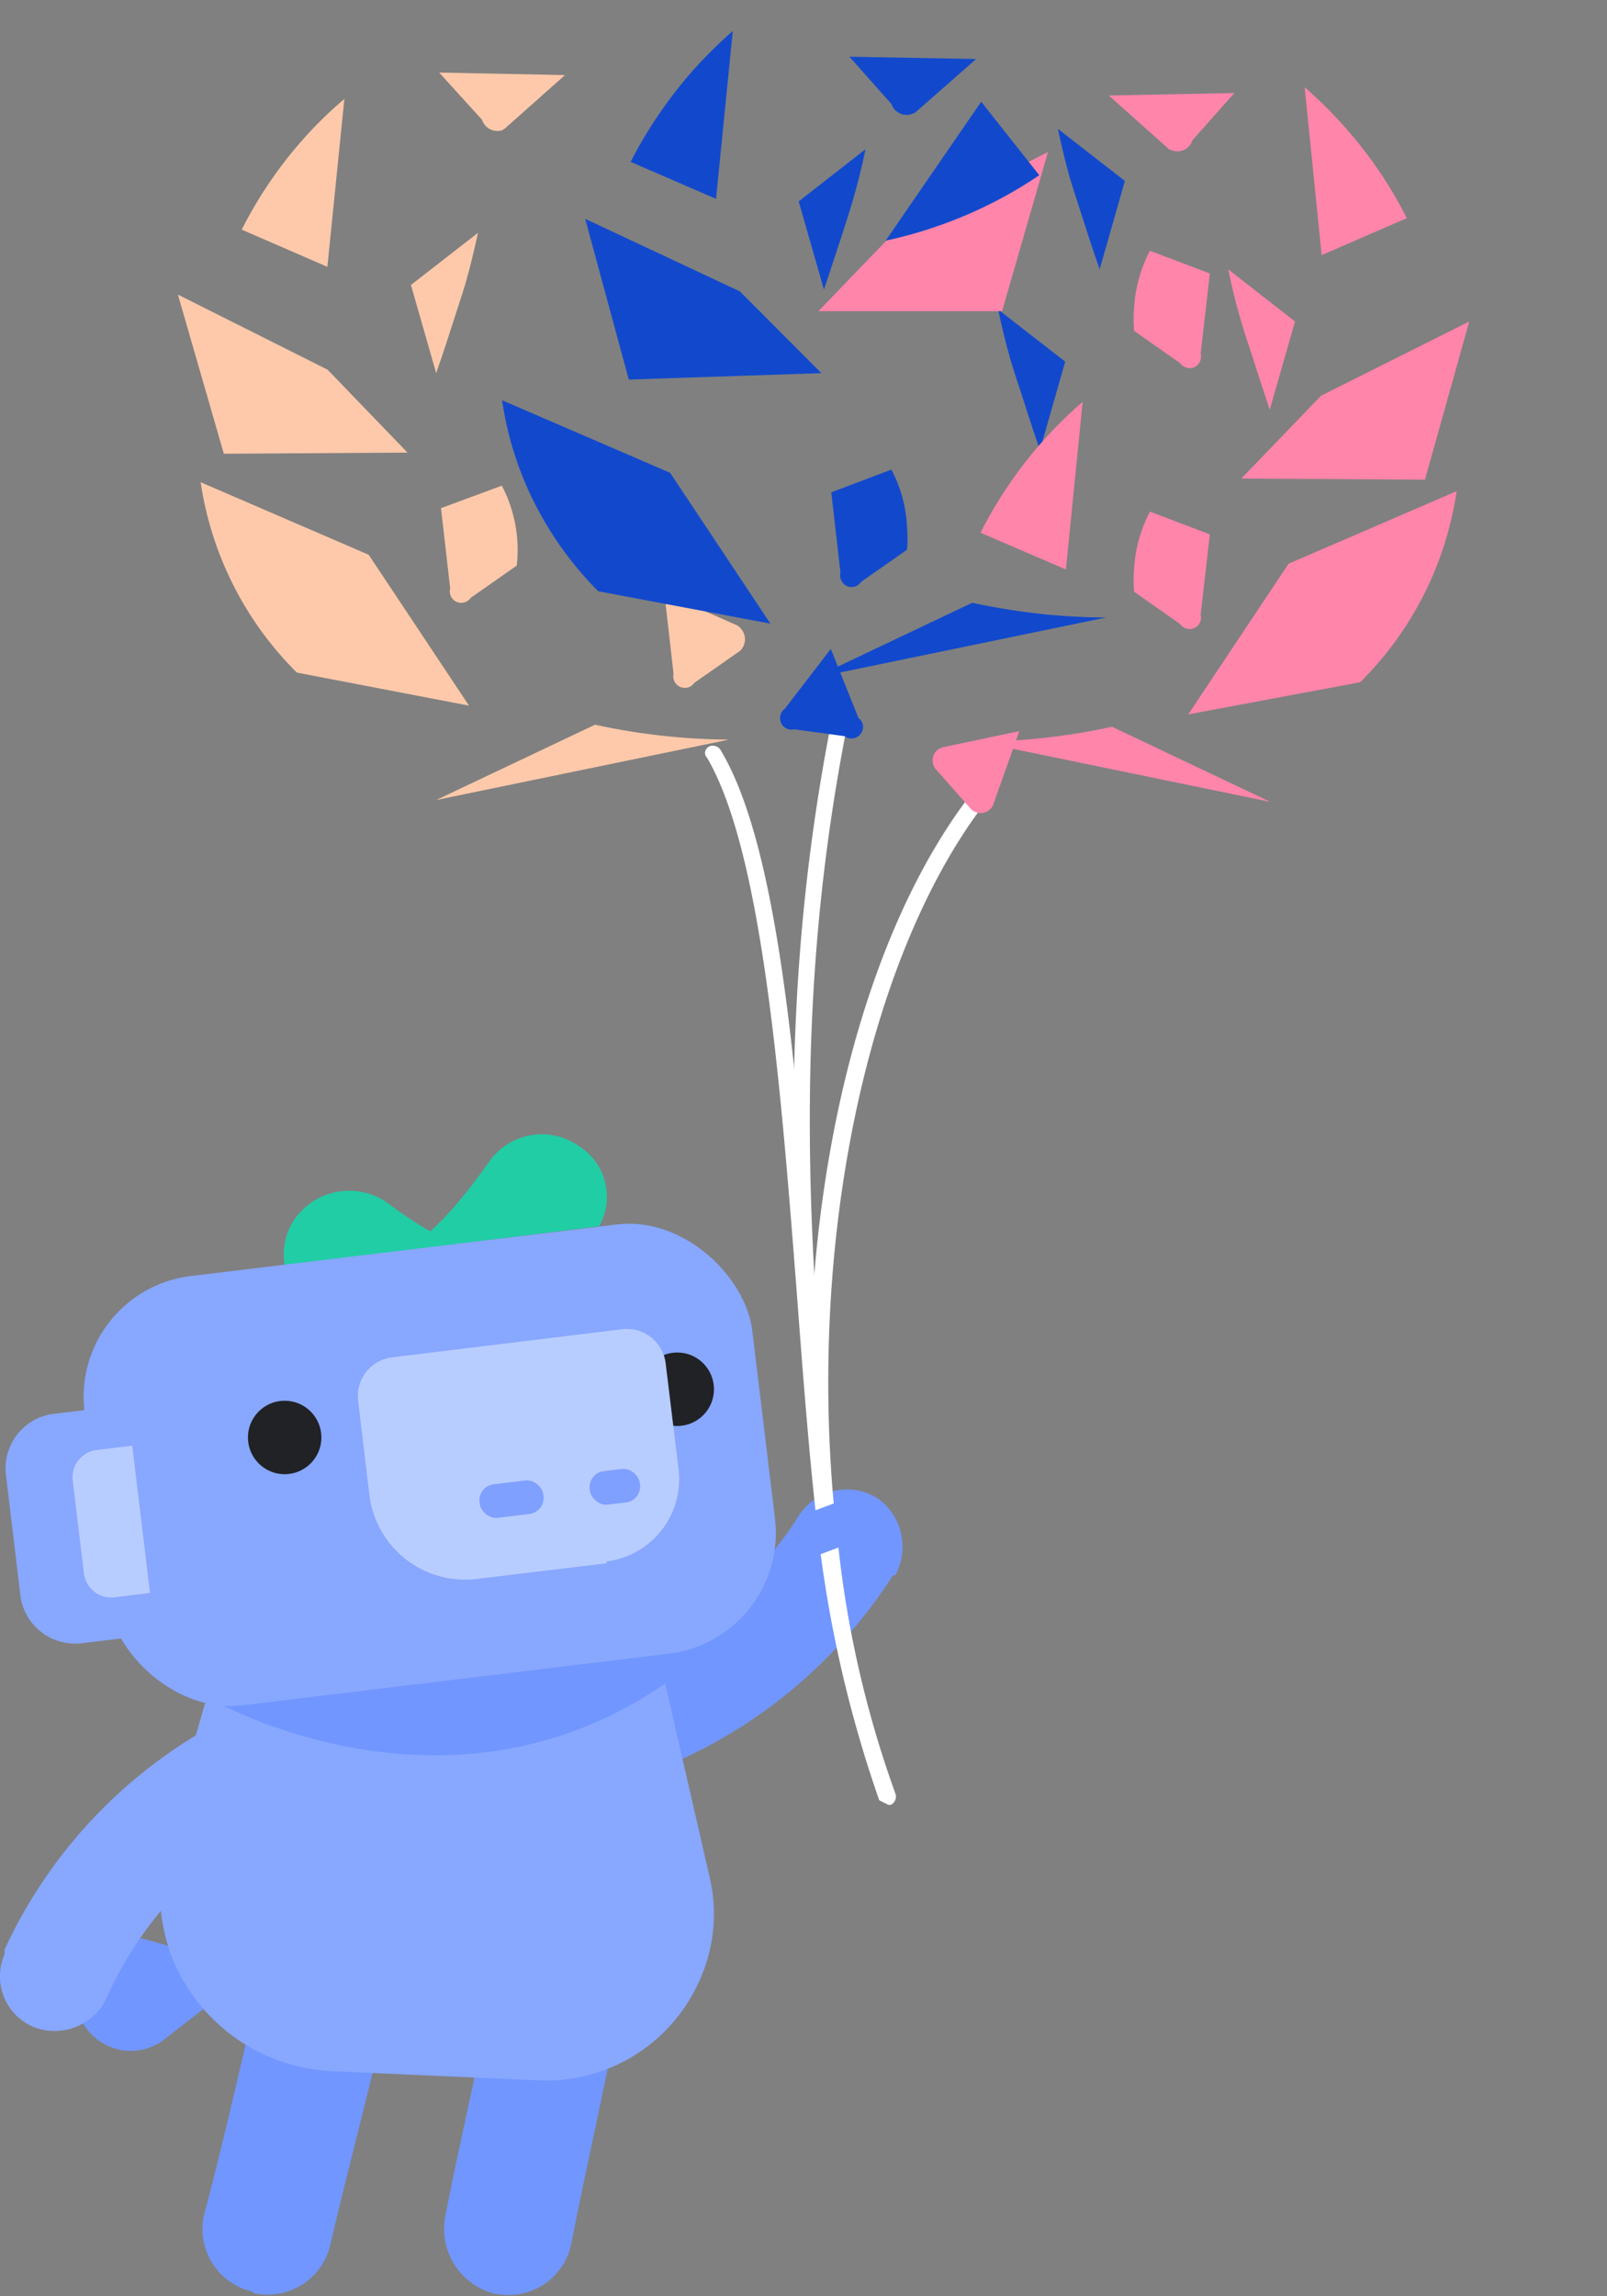 <svg id="Layer_1" data-name="Layer 1" xmlns="http://www.w3.org/2000/svg" viewBox="0 0 70 100"><rect x="0" y="0" width="70" height="100" fill="#808080" stroke="none"/><defs><style>.cls-1{fill:#7196ff;}.cls-2{fill:#21cda5;}.cls-3{fill:#88a7ff;}.cls-4{fill:#202225;}.cls-5{fill:#b8cdff;}.cls-6{fill:#7fa0ff;}.cls-7{fill:#fff;}.cls-8{fill:#1249cc;}.cls-9{fill:#fec9aa;}.cls-10{fill:#ff85ab;}</style></defs><path class="cls-1" d="M7.3,88.7l3.1-2.4a.4.4,0,0,0,.09-.56.45.45,0,0,0-.19-.14L6.5,84.5a2.49,2.49,0,0,0-3.1,1.7,2.41,2.41,0,0,0-.1.8h0a2.4,2.4,0,0,0,4,1.7Z"/><path class="cls-1" d="M39,68.6h-.1A21.71,21.71,0,0,1,28.8,77a2.5,2.5,0,0,1-3.2-1.3,2.4,2.4,0,0,1,1.22-3.17l.08,0A16.45,16.45,0,0,0,34.8,66a2.5,2.5,0,0,1,3.46-.73l0,0A2.6,2.6,0,0,1,39,68.6Z"/><path class="cls-2" d="M16.9,52.4c2.4,1.8,3.3,1.8,3.3,1.8l-7.8.9a2.72,2.72,0,0,1,.5-2.1A2.9,2.9,0,0,1,16.9,52.4Z"/><path class="cls-2" d="M26.1,53.4l-8.8,1.1c.1,0,1.4-.2,4-3.9a2.8,2.8,0,0,1,3.9-.7h0A2.61,2.61,0,0,1,26.1,53.4Z"/><path class="cls-1" d="M11,99.8a2.8,2.8,0,0,1-2.11-3.35v0c.7-2.6,1.6-6.5,2.2-9.1a2.8,2.8,0,0,1,3.4-2h0a2.7,2.7,0,0,1,2.16,3.15l-.06.25c-.6,2.6-1.6,6.4-2.2,9a2.8,2.8,0,0,1-3.35,2.11Z"/><path class="cls-1" d="M21.6,99.9a2.91,2.91,0,0,1-2.2-3.4c.5-2.6,1.4-6.5,1.9-9.1a2.79,2.79,0,0,1,3.29-2.2h0a2.79,2.79,0,0,1,2.2,3.29h0c-.5,2.6-1.4,6.6-1.9,9.2a2.79,2.79,0,0,1-3.29,2.2Z"/><path class="cls-3" d="M30.4,86.4h0a7.3,7.3,0,0,1-6.9,4.2l-9-.4A7.9,7.9,0,0,1,7.4,85h0a8.62,8.62,0,0,1-.2-4.8l2.3-8,18.6-2.7,2.8,12.2A7,7,0,0,1,30.4,86.4Z"/><path class="cls-3" d="M.2,85.1v-.2A21.36,21.36,0,0,1,9,75.3a2.4,2.4,0,0,1,3.33.68l.07.12a2.4,2.4,0,0,1-.8,3.3h0a16.41,16.41,0,0,0-7,7.7,2.5,2.5,0,0,1-3.3,1.1A2.4,2.4,0,0,1,.2,85.1Z"/><path class="cls-1" d="M9,73.9s10.3,6.1,20-.6l-.9-3.8L9.5,72.2Z"/><rect class="cls-3" x="4.07" y="54.38" width="29.3" height="18.83" rx="5.3" transform="translate(-7.53 2.71) rotate(-6.9)"/><circle class="cls-4" cx="12.4" cy="62.6" r="1.6"/><circle class="cls-4" cx="29.5" cy="60.5" r="1.6"/><path class="cls-5" d="M26.43,68.08l-5.66.68a4.2,4.2,0,0,1-4.68-3.66h0L15.6,61a1.7,1.7,0,0,1,1.48-1.89l10-1.22A1.7,1.7,0,0,1,29,59.41h0L29.56,64a3.61,3.61,0,0,1-3.15,4Z"/><rect class="cls-6" x="25.68" y="64.01" width="2.2" height="1.47" rx="0.7" transform="translate(-7.58 3.69) rotate(-6.9)"/><rect class="cls-6" x="20.88" y="64.55" width="2.8" height="1.47" rx="0.7" transform="translate(-7.68 3.15) rotate(-6.9)"/><path class="cls-3" d="M8.23,71l-4.67.56A2.4,2.4,0,0,1,.89,69.5h0L.26,64.24a2.39,2.39,0,0,1,2.09-2.67h0L7,61H7l1.2,9.93h0Z"/><path class="cls-5" d="M6.54,69.37,5,69.56a1.2,1.2,0,0,1-1.34-1l-.49-4.07a1.2,1.2,0,0,1,1-1.34h0l1.59-.19h0l.78,6.46Z"/><path class="cls-7" d="M38.7,78.6l-.4-.2a53.62,53.62,0,0,1-2.6-11.1c-1.4-13.4-1.8-24,.5-35.8,0-.2.2-.4.4-.3s.4.2.3.4c-2.3,11.7-1.9,22.3-.4,35.6A46.36,46.36,0,0,0,39,78.1a.4.4,0,0,1-.2.5Z"/><path class="cls-7" d="M35.7,67.3c-.4-3.2-.7-7.1-1-11.1-.7-9-1.5-19.1-3.9-23.2a.29.29,0,0,1,0-.42.28.28,0,0,1,.11-.08.4.4,0,0,1,.5.2c2.5,4.2,3.3,13.9,4,23.4v.2c.6-8.7,3-16.6,6.8-21.6a.31.31,0,0,1,.39-.18l.11.08c.2.1.2.3.1.5C37.6,42,35,54.9,36.5,67.2Z"/><path class="cls-8" d="M36.19,28.26l-2,2.6a.51.51,0,0,0-.13.69.49.49,0,0,0,.53.21l2.2.3a.5.5,0,0,0,.7-.1.49.49,0,0,0-.1-.7Z"/><path class="cls-9" d="M25.92,31.56a28,28,0,0,0,3.32.52c.89.09,1.73.12,2.51.13L19,34.84Z"/><path class="cls-9" d="M12.93,29.29A14.73,14.73,0,0,1,8.74,21l7.32,3.16,4.37,6.57Z"/><path class="cls-9" d="M14.27,16.1h0l3.48,3.61-8,.05-2-6.93Z"/><path class="cls-9" d="M10.53,10a18.49,18.49,0,0,1,2.66-3.92A17.6,17.6,0,0,1,15,4.31l-.74,7.31Z"/><path class="cls-9" d="M28.94,25.84l.4,3.5a.5.5,0,0,0,.37.6.49.49,0,0,0,.53-.2l2-1.4a.7.7,0,0,0,0-1,.49.49,0,0,0-.14-.11Z"/><path class="cls-9" d="M24.61,3.27l-5.48-.11L21,5.22a.7.7,0,0,0,.88.45L22,5.59Z"/><path class="cls-10" d="M44.4,31.84l-1.1,3.1a.6.6,0,0,1-.72.45.55.55,0,0,1-.28-.15l-1.5-1.7a.6.6,0,0,1,0-.85.69.69,0,0,1,.28-.15Z"/><rect class="cls-1" x="34.47" y="65.65" width="3.1" height="1.87" rx="0.9" transform="translate(-20.95 16.73) rotate(-20.4)"/><path class="cls-9" d="M19.21,22.13l.4,3.5a.5.5,0,0,0,.36.61.52.52,0,0,0,.54-.21l2-1.4a6.05,6.05,0,0,0-.65-3.48Z"/><path class="cls-9" d="M17.9,12.41,19,16.25c.35-1,.63-1.89.83-2.51.26-.8.35-1.07.45-1.41.22-.76.39-1.5.54-2.19Z"/><path class="cls-8" d="M42.35,26.25a30.19,30.19,0,0,0,3.32.52q1.35.12,2.52.12L35.46,29.52Z"/><path class="cls-8" d="M26.06,25.75a15.12,15.12,0,0,1-2.79-3.87,14.58,14.58,0,0,1-1.4-4.45l7.32,3.16,4.37,6.57Z"/><path class="cls-8" d="M32.23,12.69h0l3.55,3.56-8.39.28-1.9-7Z"/><path class="cls-8" d="M27.47,7.05a19.28,19.28,0,0,1,2.66-3.92,19.91,19.91,0,0,1,1.79-1.78l-.73,7.31Z"/><path class="cls-8" d="M42.52,2.57,37,2.47l1.83,2.06a.7.7,0,0,0,.88.44l.16-.07Z"/><path class="cls-8" d="M36.21,21.44l.4,3.5a.51.51,0,0,0,.36.61.5.5,0,0,0,.54-.21l2-1.4a6.23,6.23,0,0,0,0-1,6,6,0,0,0-.68-2.49Z"/><path class="cls-8" d="M34.79,8.77l1.1,3.84c.34-1,.62-1.89.83-2.51.26-.8.34-1.07.44-1.41.22-.76.4-1.5.54-2.19Z"/><path class="cls-8" d="M46.4,15.75,45.3,19.6c-.35-1-.63-1.9-.83-2.52-.27-.8-.35-1.07-.45-1.4-.22-.77-.4-1.51-.54-2.2Z"/><path class="cls-8" d="M49,7.88l-1.1,3.85c-.35-1-.63-1.89-.83-2.51-.26-.81-.35-1.08-.45-1.41-.22-.77-.39-1.5-.54-2.2Z"/><path class="cls-10" d="M48.44,31.65a28,28,0,0,1-3.32.52c-.89.09-1.73.12-2.51.13l12.72,2.62Z"/><path class="cls-10" d="M59.25,29.71a14.75,14.75,0,0,0,4.2-8.32l-7.32,3.16-4.37,6.56Z"/><path class="cls-10" d="M57.55,17.23h0l-3.48,3.61,8,.05L64,14Z"/><path class="cls-10" d="M39.13,9.94h0l-3.48,3.61,8,0,2-6.93Z"/><path class="cls-10" d="M61.28,9.5a18.49,18.49,0,0,0-2.66-3.92A18.68,18.68,0,0,0,56.83,3.8l.74,7.31Z"/><path class="cls-10" d="M42.71,23.2a19,19,0,0,1,2.66-3.93,18.49,18.49,0,0,1,1.79-1.77l-.73,7.3Z"/><path class="cls-8" d="M45.27,7.63A18.81,18.81,0,0,1,41,9.79a18.49,18.49,0,0,1-2.42.69l4.16-6.05Z"/><path class="cls-10" d="M48.3,4.16l5.47-.11L51.94,6.11a.68.68,0,0,1-.88.44.46.46,0,0,1-.16-.07Z"/><path class="cls-10" d="M52.7,23.27l-.4,3.5a.5.5,0,0,1-.36.61.51.51,0,0,1-.54-.21l-2-1.4a6.27,6.27,0,0,1,0-1,6.14,6.14,0,0,1,.69-2.49Z"/><path class="cls-10" d="M52.7,11.91l-.4,3.5a.5.5,0,0,1-.36.61.52.52,0,0,1-.54-.21l-2-1.4a6.31,6.31,0,0,1,0-1,6.14,6.14,0,0,1,.69-2.49Z"/><path class="cls-10" d="M56.41,14l-1.1,3.84c-.34-1-.62-1.89-.82-2.51-.27-.8-.35-1.07-.45-1.41-.22-.76-.4-1.5-.54-2.19Z"/></svg>